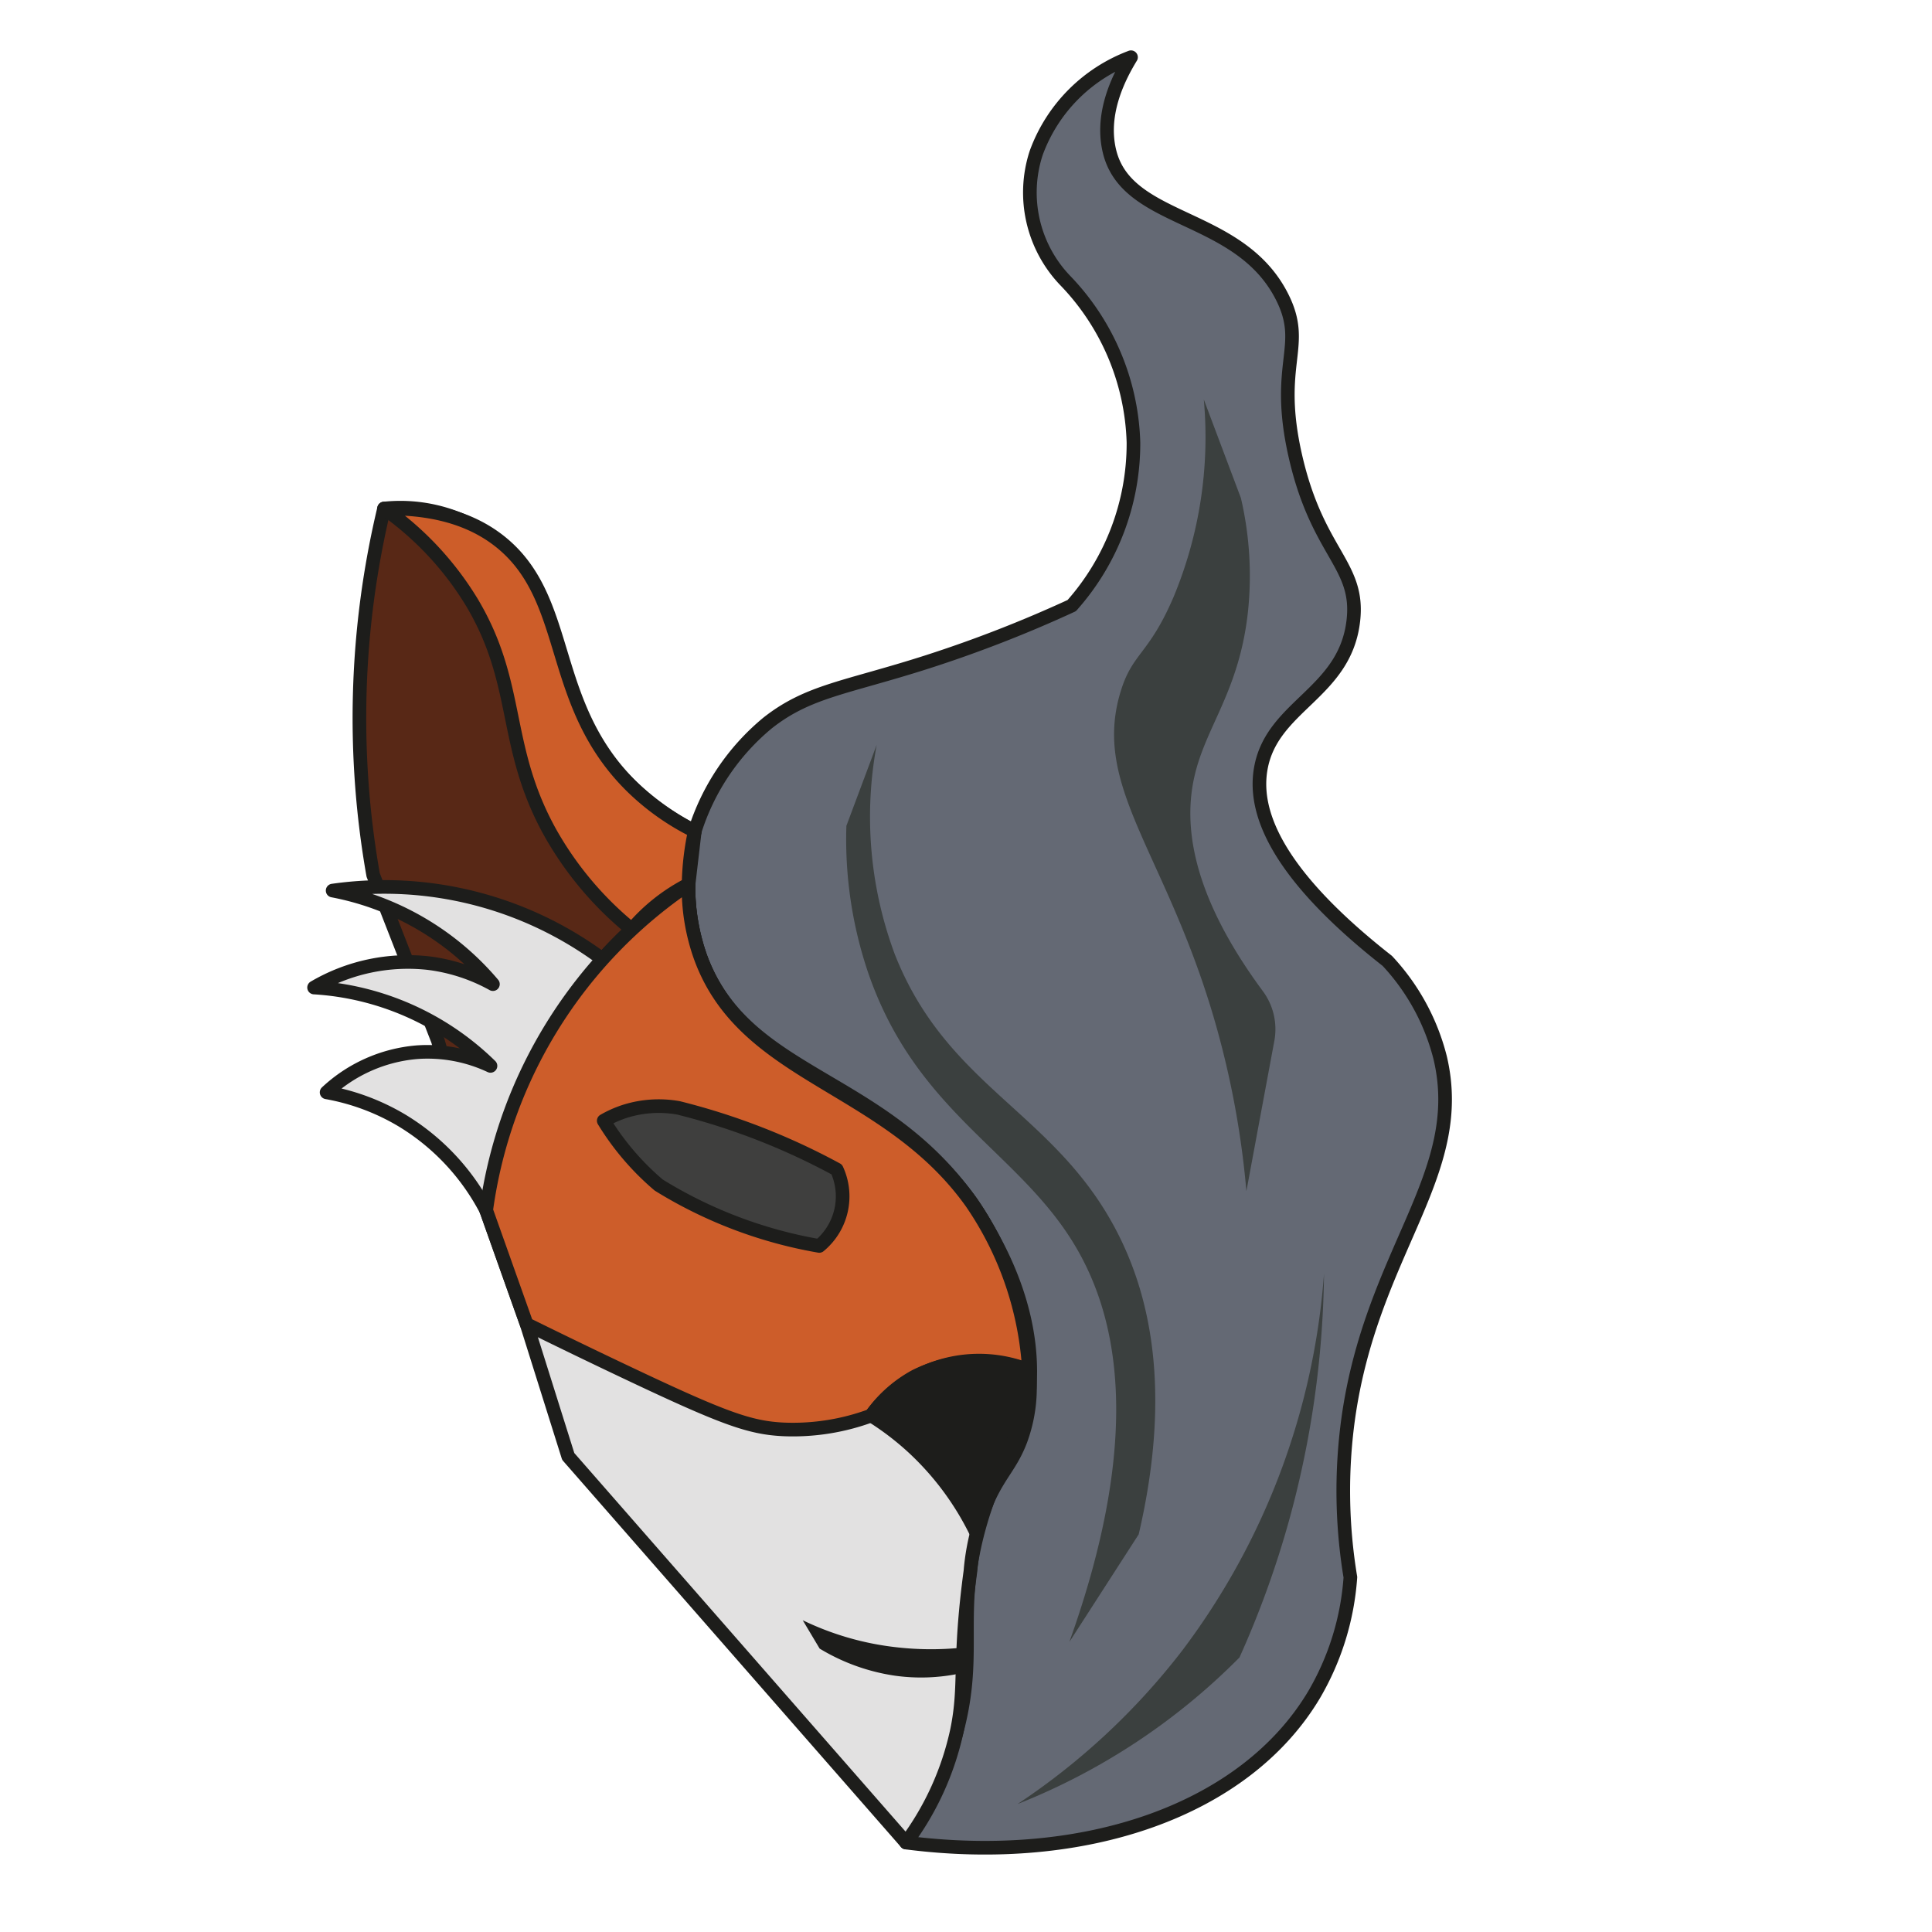 <svg xmlns="http://www.w3.org/2000/svg" viewBox="0 0 141.732 141.732"><defs><style>.cls-1{fill:#646974;}.cls-1,.cls-3,.cls-4,.cls-5,.cls-6,.cls-7,.cls-8{stroke:#1d1d1b;stroke-linecap:round;stroke-linejoin:round;}.cls-2{fill:#3b403f;}.cls-3{fill:#582816;}.cls-4{fill:#cd5d29;}.cls-5{fill:#e2e1e1;}.cls-6{fill:#cd5d2a;}.cls-7{fill:#3f3f3e;}.cls-8,.cls-9{fill:#1d1d1b;}</style></defs><title>Plan de travail 1</title><g id="Calque_2" data-name="Calque 2"><path class="cls-1" d="M82.971,4.198a11.823,11.823,0,0,0-6.946,6.997q-.018.054-.036.108a9.332,9.332,0,0,0,2.122,9.24A17.853,17.853,0,0,1,83.151,32.471a17.899,17.899,0,0,1-4.528,11.956,93.751,93.751,0,0,1-10.59,4.127c-5.987,1.919-8.721,2.118-11.72,4.483a16.862,16.862,0,0,0-5.343,7.937,16.319,16.319,0,0,0,.407,9.208c3.427,9.432,14.53,8.529,21.035,19.869,1.071,1.867,3.818,6.803,3.028,12.691-.525,3.912-2.019,3.834-3.501,8.921-2.024,6.947.023,9.634-2.018,16.288a27.422,27.422,0,0,1-3.45,7.22c13.099,1.695,24.884-2.359,29.941-10.865a19.76,19.76,0,0,0,2.653-8.599,38.816,38.816,0,0,1-.166-11.585c1.709-12.342,8.782-17.961,6.75-26.534a16.217,16.217,0,0,0-3.876-7.097C93.157,63.731,92.005,59.242,92.485,56.419c.794-4.663,6.17-5.522,6.794-10.866.484-4.144-2.598-4.904-4.239-12.046-1.595-6.94.893-8.061-1.012-11.78-3.151-6.153-11.314-5.301-12.627-10.593C80.747,8.49,81.924,5.912,82.971,4.198Z"/></g><g id="Calque_9" data-name="Calque 9"><path class="cls-2" d="M64.313,54.644a28.865,28.865,0,0,0,1.331,15.366c3.876,9.827,11.807,11.562,16.347,20.451,2.26,4.425,4.049,11.347,1.544,22.1l-5.088,7.895c5.471-15.274,3.495-23.951.386-29.127C74.678,84.414,67.21,81.592,63.687,71.356A30.471,30.471,0,0,1,62.092,60.581Z"/><path class="cls-2" d="M88.311,29.304A30.512,30.512,0,0,1,86.092,43.798c-1.848,4.304-3.033,4.055-3.913,7.036-1.988,6.733,3.039,11.455,6.597,22.93a65.402,65.402,0,0,1,2.66,13.617q1.026-5.519,2.053-11.037a4.69,4.69,0,0,0-.85-3.639c-5.328-7.21-5.794-12.27-5.024-15.706.838-3.74,3.304-6.284,3.938-12.144a25.152,25.152,0,0,0-.519-8.317Q89.672,32.921,88.311,29.304Z"/><path class="cls-2" d="M97.13,93.425a52.179,52.179,0,0,1-10.402,27.66,50.379,50.379,0,0,1-12.085,11.262A47.501,47.501,0,0,0,90.928,121.593a70.284,70.284,0,0,0,3.618-9.982A70.689,70.689,0,0,0,97.13,93.425Z"/></g><g id="Calque_4" data-name="Calque 4"><path class="cls-3" d="M50.514,64.876l.455-3.903a19.509,19.509,0,0,1-4.504-3.157C39.451,51.219,41.241,42.707,35.249,38.876a11.408,11.408,0,0,0-7.074-1.57,66.231,66.231,0,0,0-.8,26.882L32.121,76.334l3.546,12.451A35.12,35.12,0,0,1,42.453,72.47,34.438,34.438,0,0,1,50.514,64.876Z"/></g><g id="Calque_7" data-name="Calque 7"><path class="cls-4" d="M28.174,37.306a22.931,22.931,0,0,1,6.437,6.875c3.607,6.037,2.223,10.549,5.755,16.902a24.867,24.867,0,0,0,5.988,7.099,13.542,13.542,0,0,1,4.161-3.306,19.767,19.767,0,0,1,.139-2.036c.082-.677.192-1.301.316-1.867a18.001,18.001,0,0,1-4.504-3.157c-6.379-6.156-4.422-13.801-9.768-18.076C35.154,38.507,32.588,37.222,28.174,37.306Z"/></g><g id="Calque_3" data-name="Calque 3"><path class="cls-5" d="M75.489,100.529a11.181,11.181,0,0,1-.613,5.124c-.689,1.816-1.518,2.428-2.41,4.399a17.097,17.097,0,0,0-1.274,5.207c-.905,6.69-.295,8.314-.987,11.682a21.219,21.219,0,0,1-3.735,8.228l-24.785-28.325-3.051-9.705-2.968-8.354a16.741,16.741,0,0,0-6.148-6.569,16.418,16.418,0,0,0-5.558-2.081A11.052,11.052,0,0,1,30.579,77.191a10.844,10.844,0,0,1,5.403,1.003,20.22,20.22,0,0,0-12.941-5.749,13.603,13.603,0,0,1,8.355-1.795,13.064,13.064,0,0,1,4.765,1.547,20.384,20.384,0,0,0-11.758-6.864,26.854,26.854,0,0,1,19.801,5.032,34.16,34.16,0,0,1,6.311-5.489,14.979,14.979,0,0,0,.862,5.305c3.227,8.939,13.649,9.267,19.897,18.047A24.216,24.216,0,0,1,75.489,100.529Z"/></g><g id="Calque_6" data-name="Calque 6"><path class="cls-6" d="M50.514,64.876A34.469,34.469,0,0,0,35.667,88.785l2.968,8.354c2.786,1.374,5.198,2.533,7.111,3.44,7.278,3.452,9.22,4.165,11.747,4.282a16.527,16.527,0,0,0,6.419-1.017,9.529,9.529,0,0,1,3.236-2.884,10.533,10.533,0,0,1,8.34-.433,24.216,24.216,0,0,0-4.215-12.301C65.025,79.448,54.603,79.12,51.376,70.181A14.979,14.979,0,0,1,50.514,64.876Z"/></g><g id="Calque_5" data-name="Calque 5"><path class="cls-7" d="M61.384,85.792a4.714,4.714,0,0,1-1.283,5.61,33.054,33.054,0,0,1-11.778-4.466,19.493,19.493,0,0,1-4.032-4.718,7.975,7.975,0,0,1,1.639-.717,8.238,8.238,0,0,1,3.849-.226c1.232.308,2.527.681,3.872,1.137A49.475,49.475,0,0,1,61.384,85.792Z"/></g><g id="Calque_8" data-name="Calque 8"><path class="cls-8" d="M63.912,103.845a20.701,20.701,0,0,1,3.08,2.348,21.071,21.071,0,0,1,4.665,6.317,25.73,25.73,0,0,1,.986-3.084c.842-2.156,1.468-2.9,2.051-4.537a14.118,14.118,0,0,0,.794-4.361,9.776,9.776,0,0,0-11.576,3.317Z"/><path class="cls-9" d="M70.531,120.877a22.435,22.435,0,0,1-4.808-.038,21.138,21.138,0,0,1-6.835-1.978l1.241,2.08a14.789,14.789,0,0,0,5.531,1.989,13.835,13.835,0,0,0,4.789-.17Z"/></g></svg>